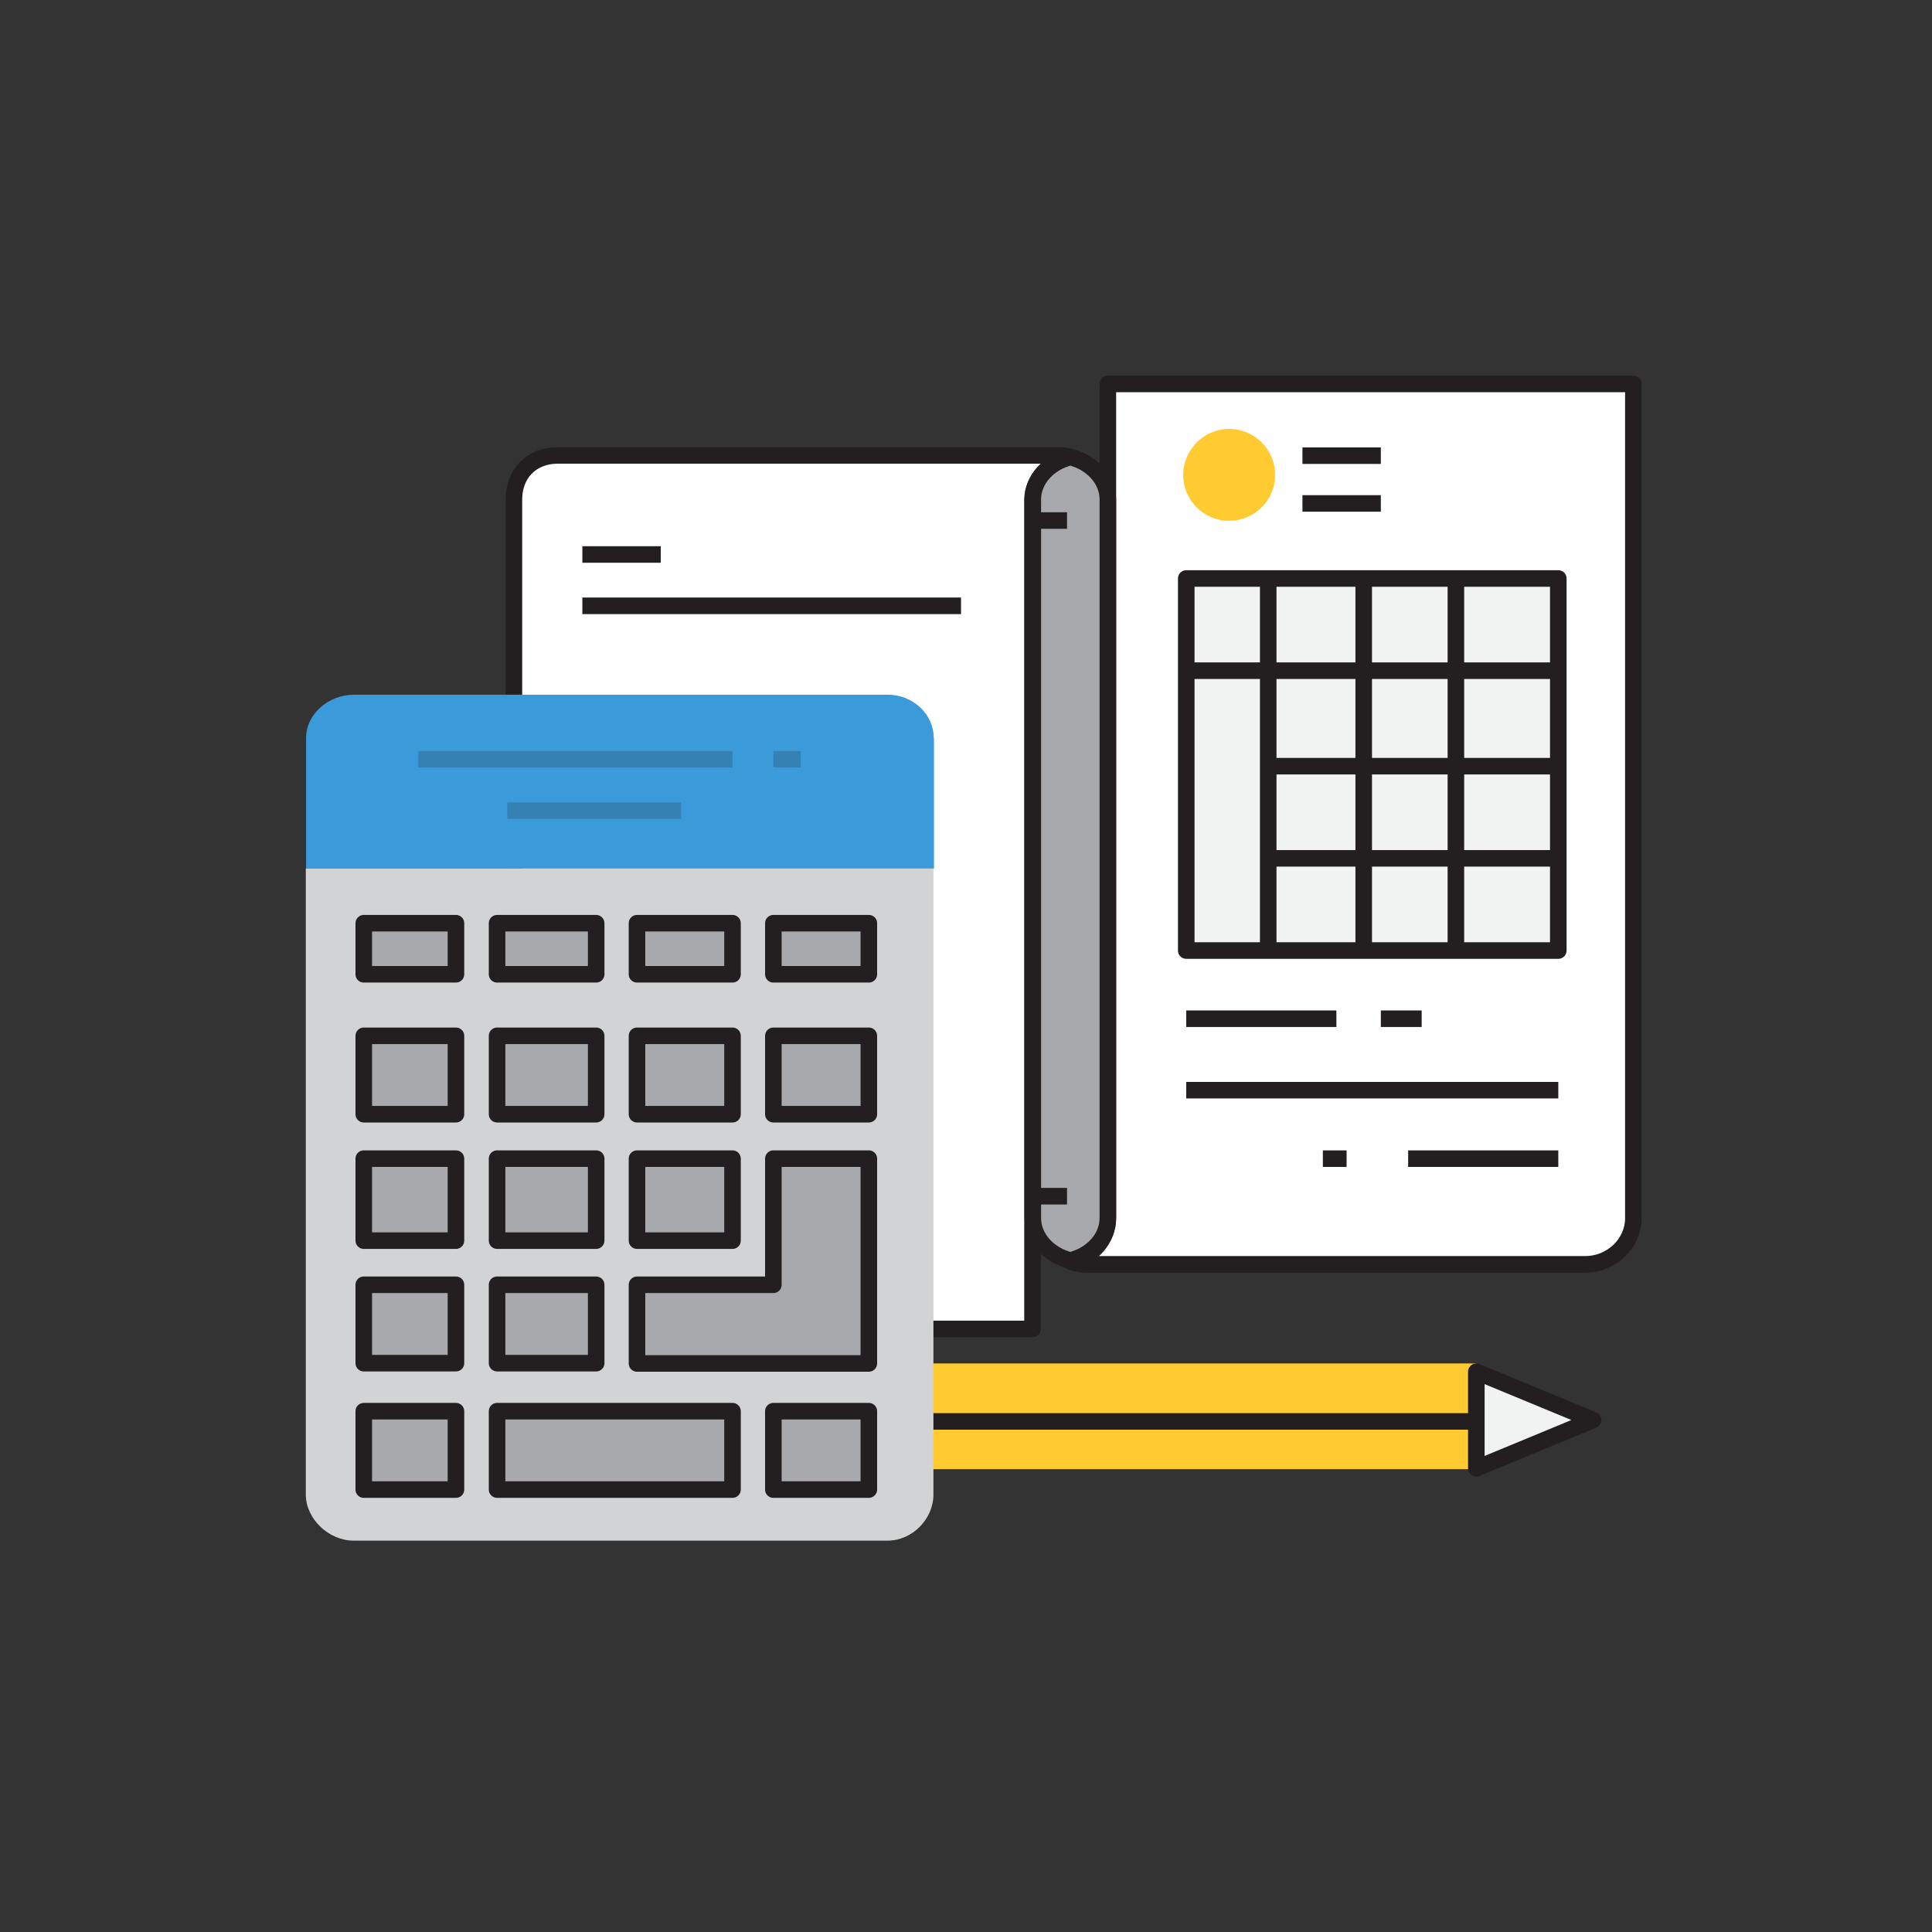 <?xml version="1.0" encoding="utf-8"?>
<!-- Generator: Adobe Illustrator 22.0.1, SVG Export Plug-In . SVG Version: 6.00 Build 0)  -->
<svg version="1.1" id="Layer_1" xmlns="http://www.w3.org/2000/svg" xmlns:xlink="http://www.w3.org/1999/xlink" x="0px" y="0px"
	 viewBox="0 0 700 700" style="enable-background:new 0 0 700 700;" xml:space="preserve">
<rect x="0" y="0" width="700" height="700" fill="#333333" stroke="none"/>
<style type="text/css">
	.st0{fill:#D1D3D4;}
	.st1{fill:#FFCB31;}
	.st2{fill:#BCBEC0;stroke:#231F20;stroke-width:6;stroke-linejoin:round;stroke-miterlimit:10;}
	.st3{fill:#F1F2F2;stroke:#231F20;stroke-width:6;stroke-linejoin:round;stroke-miterlimit:10;}
	.st4{fill:none;stroke:#231F20;stroke-width:6;stroke-linejoin:round;stroke-miterlimit:10;}
	.st5{fill:#FFFFFF;stroke:#231F20;stroke-width:6;stroke-linejoin:round;stroke-miterlimit:10;}
	.st6{fill:#A7A9AC;stroke:#231F20;stroke-width:6;stroke-linejoin:round;stroke-miterlimit:10;}
	.st7{fill:#3B9ADA;}
	.st8{opacity:0.2;fill:none;stroke:#231F20;stroke-width:6;stroke-linejoin:round;stroke-miterlimit:10;}
</style>
<g>
	<g>
		<rect x="296.3" y="494" class="st0" width="4.9" height="38.3"/>
		<rect x="301.2" y="494" class="st1" width="233.7" height="38.3"/>
		<rect x="253" y="496.4" class="st2" width="43.3" height="35.9"/>
	</g>
	<polygon class="st3" points="577.2,514.5 534.9,497 534.9,532 	"/>
	<line class="st4" x1="534.9" y1="515" x2="317.3" y2="515"/>
</g>
<g>
	<g>
		<path class="st5" d="M387.9,165.6c-1.5-0.4-2.8-0.6-4.5-0.6H202.2c-10.1,0-16,7.1-16,15.9v13.6v287h187.9v-287V181
			C374.2,173.6,380.2,167.5,387.9,165.6z"/>
		<path class="st5" d="M388.1,457.2c1.5,0.4,3.3,0.9,5,0.9h181.1c10.1,0,17.6-7.9,17.6-16.7v-13.6V139.1H401.4v288.7v13.6
			C401.4,448.8,395.8,455.3,388.1,457.2z"/>
		<path class="st6" d="M387.8,165.6c-7.7,1.9-13.6,8-13.6,15.4v13.6v233.1v13.6c0,7.4,5.9,13.5,13.6,15.4c7.7-1.9,13.6-8,13.6-15.4
			v-13.6V194.6V181C401.4,173.6,395.5,167.5,387.8,165.6z"/>
		<line class="st3" x1="374.2" y1="188.6" x2="386.6" y2="188.6"/>
		<line class="st3" x1="374.2" y1="433.4" x2="386.6" y2="433.4"/>
	</g>
	<line class="st3" x1="211" y1="200.9" x2="239.4" y2="200.9"/>
	<line class="st3" x1="211" y1="219.5" x2="348.2" y2="219.5"/>
	<g>
		<rect x="429.8" y="209.6" class="st3" width="134.8" height="134.8"/>
		<line class="st3" x1="459.5" y1="209.6" x2="459.5" y2="344.4"/>
		<line class="st3" x1="494.1" y1="209.6" x2="494.1" y2="344.4"/>
		<line class="st3" x1="527.5" y1="209.6" x2="527.5" y2="344.4"/>
		<line class="st3" x1="429.8" y1="243" x2="564.6" y2="243"/>
		<line class="st3" x1="459.5" y1="277.6" x2="564.6" y2="277.6"/>
		<line class="st3" x1="459.5" y1="311" x2="564.6" y2="311"/>
	</g>
	<line class="st3" x1="211" y1="427.2" x2="269.1" y2="427.2"/>
	<line class="st3" x1="287.6" y1="427.2" x2="300" y2="427.2"/>
	<line class="st3" x1="429.8" y1="369.1" x2="484.2" y2="369.1"/>
	<line class="st3" x1="500.3" y1="369.1" x2="515.1" y2="369.1"/>
	<line class="st3" x1="564.6" y1="419.8" x2="510.2" y2="419.8"/>
	<line class="st3" x1="564.6" y1="395" x2="429.8" y2="395"/>
	<line class="st3" x1="487.9" y1="419.8" x2="479.3" y2="419.8"/>
	<line class="st3" x1="471.9" y1="165.1" x2="500.3" y2="165.1"/>
	<line class="st3" x1="471.9" y1="182.4" x2="500.3" y2="182.4"/>
	<path class="st1" d="M462,172.1c0,9.2-7.5,16.6-16.7,16.6c-9.2,0-16.6-7.5-16.6-16.6c0-9.2,7.5-16.7,16.6-16.7
		C454.6,155.4,462,162.9,462,172.1z"/>
</g>
<g>
	<g>
		<g>
			<g>
				<path class="st7" d="M338.3,267.4c0-8.9-7.8-15.7-16.6-15.7H128.2c-8.9,0-17.3,6.8-17.3,15.7v47.3h227.5V267.4z"/>
				<path class="st0" d="M110.8,314.7v226.8c0,8.9,8.4,16.7,17.3,16.7h193.5c8.9,0,16.6-7.8,16.6-16.7V314.7H110.8z"/>
			</g>
			<g>
				<rect x="131.8" y="334.5" class="st6" width="33.4" height="18.5"/>
				<rect x="180.1" y="334.5" class="st6" width="35.9" height="18.5"/>
				<rect x="230.8" y="334.5" class="st6" width="34.6" height="18.5"/>
				<rect x="280.2" y="334.5" class="st6" width="34.6" height="18.5"/>
				<rect x="131.8" y="375.3" class="st6" width="33.4" height="28.4"/>
				<rect x="180.1" y="375.3" class="st6" width="35.9" height="28.4"/>
				<rect x="230.8" y="375.3" class="st6" width="34.6" height="28.4"/>
				<rect x="280.2" y="375.3" class="st6" width="34.6" height="28.4"/>
				<rect x="131.8" y="419.8" class="st6" width="33.4" height="29.7"/>
				<rect x="180.1" y="419.8" class="st6" width="35.9" height="29.7"/>
				<rect x="230.8" y="419.8" class="st6" width="34.6" height="29.7"/>
				<rect x="131.8" y="465.5" class="st6" width="33.4" height="28.4"/>
				<rect x="180.1" y="465.5" class="st6" width="35.9" height="28.4"/>
				<polygon class="st6" points="280.2,419.8 280.2,465.5 230.8,465.5 230.8,494 280.5,494 314.8,494 314.8,465.8 314.8,419.8 				
					"/>
				<rect x="131.8" y="511.3" class="st6" width="33.4" height="28.4"/>
				<rect x="180.1" y="511.3" class="st6" width="85.3" height="28.4"/>
				<rect x="280.2" y="511.3" class="st6" width="34.6" height="28.4"/>
			</g>
		</g>
		<line class="st8" x1="151.6" y1="275.1" x2="265.4" y2="275.1"/>
		<line class="st8" x1="280.2" y1="275.1" x2="290.1" y2="275.1"/>
		<line class="st8" x1="183.8" y1="293.7" x2="246.8" y2="293.7"/>
	</g>
</g>
</svg>
